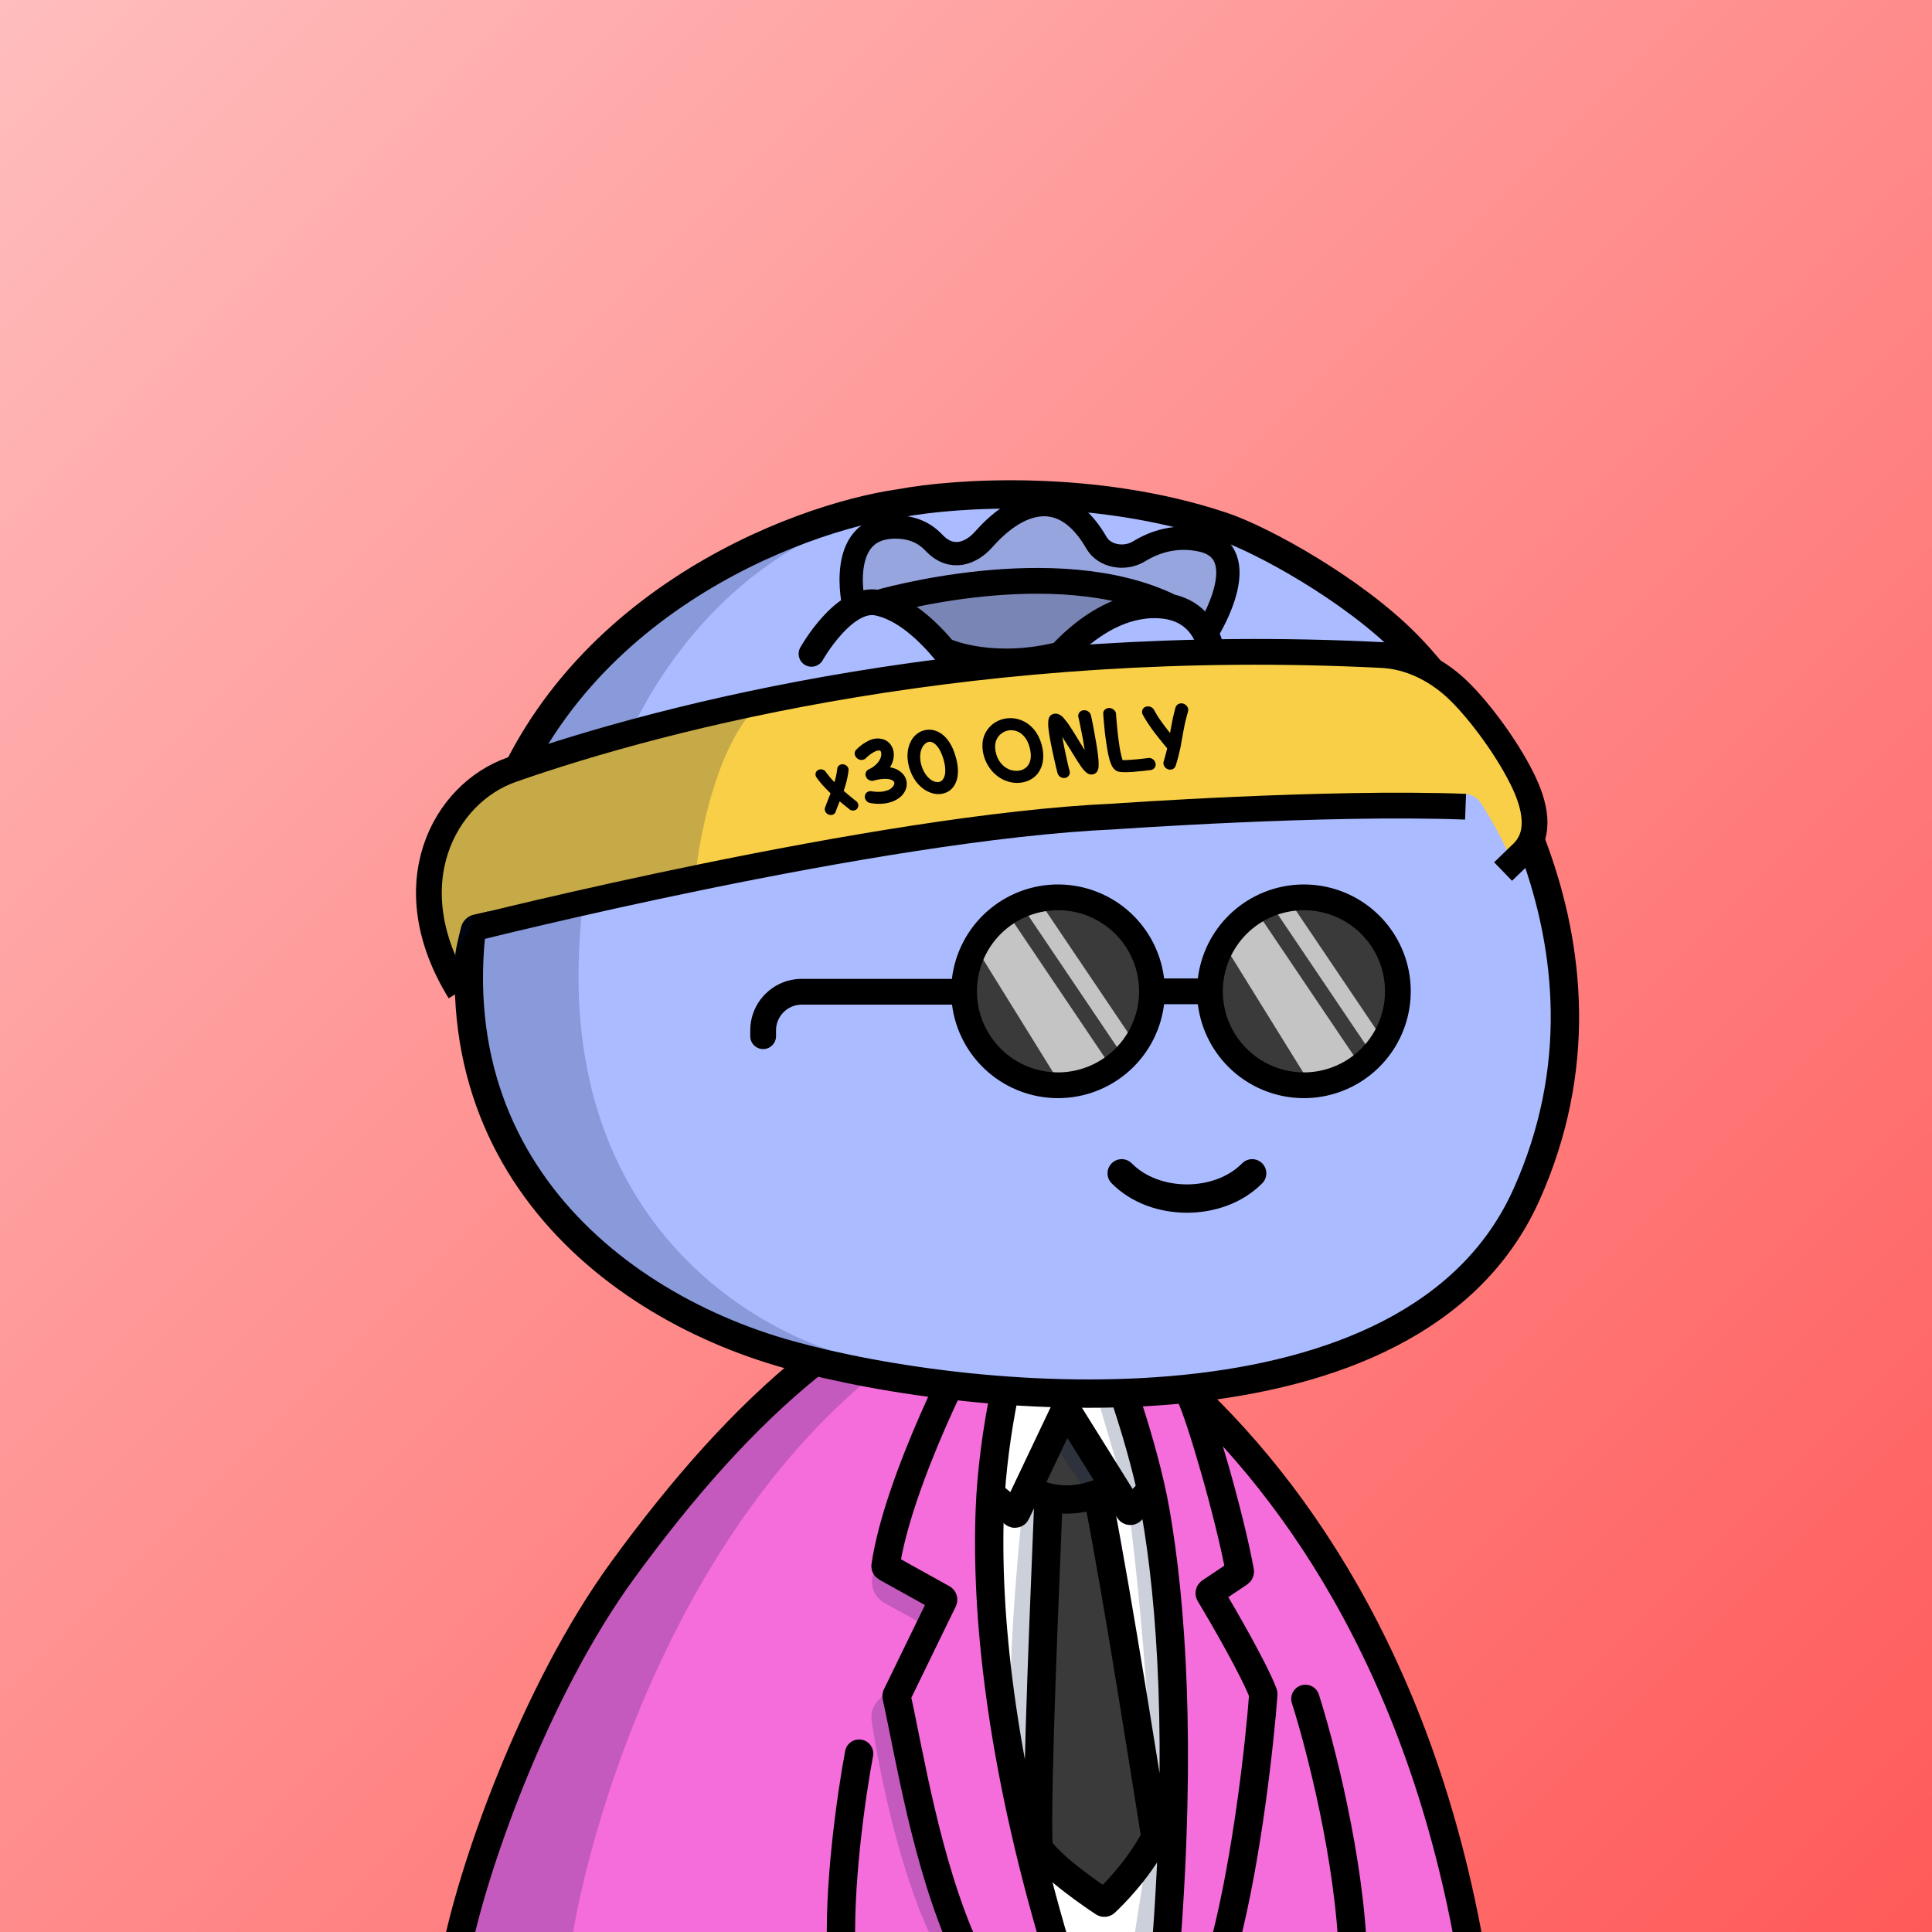 <svg
      xmlns="http://www.w3.org/2000/svg"
      preserveAspectRatio="xMidYMin meet"
      fill="none"
      viewBox="0 0 1500 1500"
    >
      <rect x="0" y="0" width="1500" height="1500" fill="#333333" stroke="none"/>
      <g>
      <path fill="url(#prefix__paint0_linear_53_30463)" d="M0 0h1500v1500H0z"/><defs><linearGradient id="prefix__paint0_linear_53_30463" x1="1500" y1="1500" x2="0" y2="0" gradientUnits="userSpaceOnUse">
<stop stop-color="#FF5A5A"/>
<stop offset="1" stop-color="#FFBDBD"/>
</linearGradient></defs>
      <g clip-path="url(#clip0_1102_43822)">
<path d="M773 1011.5C543.4 1029.9 398.667 1353.5 355 1513H1138.5C1075.7 1127 868.667 1017.83 773 1011.5Z" fill="#F56CDB"/>
<path d="M808.5 1165.5L798 1438L856 1474.5L896.5 1433L852 1163L869 1154L825 1098.5L803.5 1154L808.5 1165.5Z" fill="#3A3A3A"/>
<path d="M769 1151L789 1174L828 1096.5L879 1169.5L895.5 1162L885 1099L854 1033.5L799 1014L781 1067.5L769 1151Z" fill="white"/>
<path d="M775.5 1314.5L769 1174C770.5 1172 774.5 1168.7 778.5 1171.5C782.5 1174.3 791.5 1174.33 795.5 1174L816.5 1162L808 1273.5V1431.5L857 1479.5L894 1428L876 1306.5L851.5 1162L862.5 1158.5L870.5 1171L886 1174H895.5L912.5 1256.5V1421L906 1507L816.5 1504.5L797.5 1446.5L786 1377.5L775.5 1314.5Z" fill="white"/>
<path d="M749.5 1019.5C536 1134 457.448 1414.63 443.159 1511H353.699C350.414 1508.73 357.049 1471.27 409.87 1339.62C462.691 1207.98 569.086 1113.24 605.384 1082.33L674 1033.5L749.5 1019.5Z" fill="#001647" fill-opacity="0.2"/>
<path d="M678.896 1219.72L679 1219.5L730.5 1241.5L719.5 1262.5L686.882 1244.68C677.988 1239.82 674.474 1228.83 678.896 1219.72Z" fill="#001647" fill-opacity="0.2"/>
<path d="M681.576 1320.46L688.5 1313L743 1511H726.5C699.73 1459.32 682.982 1377.71 676.739 1335.82C675.905 1330.22 677.727 1324.6 681.576 1320.46Z" fill="#001647" fill-opacity="0.2"/>
<path d="M846.5 1163L817 1118.5L826.5 1097L862 1152L846.5 1163Z" fill="#001647" fill-opacity="0.2"/>
<path d="M785 1345C782.2 1298.6 789.5 1212.67 793.5 1175.5L796.5 1163H810C809 1225.33 807 1351.6 807 1358C807 1364.4 800 1378 796.5 1384L785 1345Z" fill="#001647" fill-opacity="0.2"/>
<path d="M893.5 1364.5C889.1 1280.9 881 1207 877.5 1180.5L892.5 1168L904.5 1211L910.5 1317L904.5 1393L893.5 1364.5Z" fill="#001647" fill-opacity="0.2"/>
<path d="M875.5 1165L852.5 1087L873.5 1082.33L892.5 1157L875.5 1165Z" fill="#001647" fill-opacity="0.2"/>
<path d="M879.5 1511L889 1450C890.869 1438 902.779 1438.33 908.5 1440L899.5 1511H879.5Z" fill="#001647" fill-opacity="0.2"/>
<path d="M768.498 1017C749.683 1045.07 696.85 1151.63 687.526 1215.84C687.466 1216.24 687.669 1216.63 688.031 1216.84L731.746 1241.13C732.21 1241.38 732.392 1241.96 732.159 1242.44L696.152 1316.43C696.053 1316.63 696.024 1316.86 696.073 1317.08C705.932 1361.02 719.01 1446.25 749.202 1513.1M796.5 1023.5C786.687 1043.22 770.839 1111.23 768.498 1172.05C765.452 1251.21 776.119 1364.72 819.727 1511.42M853.868 1035.5C862.489 1049.62 888.202 1122.63 897.08 1173.23C909.628 1244.75 917.281 1354.82 905.476 1509.42M924.5 1084C931.721 1098.4 954.398 1175.29 962.62 1220.04C962.692 1220.43 962.522 1220.82 962.191 1221.04L939.653 1236.13C939.209 1236.43 939.068 1237 939.343 1237.46C950.523 1256.04 973.65 1296.18 980.791 1314.88C980.843 1315.02 980.862 1315.15 980.852 1315.29C978.17 1351.78 968.492 1441.09 951.08 1508.28M813.981 1165.66C812.009 1218.29 804.412 1385.49 806.233 1433.98C806.24 1434.15 806.285 1434.29 806.375 1434.44C816.072 1449.96 851.746 1473.72 856.882 1477.1C857.26 1477.34 857.724 1477.3 858.055 1476.99C861.76 1473.55 883.178 1453.08 896.927 1426.79C897.026 1426.6 897.065 1426.41 897.031 1426.19C890.239 1383.92 868.036 1241.41 853 1164.5" stroke="black" stroke-width="22" stroke-linecap="round"/>
<path d="M770 1160.89L787.373 1174.98C787.876 1175.39 788.629 1175.22 788.907 1174.63L798.012 1155.46M890 1160.89L878.289 1172.75C877.835 1173.21 877.071 1173.13 876.729 1172.58L865.046 1153.86M798.012 1155.46L826.629 1095.21C826.968 1094.49 827.963 1094.43 828.381 1095.1L865.046 1153.86M798.012 1155.46C800.92 1157.74 805.655 1160.29 811.849 1162.05C821.254 1164.71 834.024 1165.56 848.868 1160.89C854.028 1159.26 859.439 1156.97 865.046 1153.86" stroke="black" stroke-width="22" stroke-linecap="round"/>
<path d="M353.5 1519.5C365.5 1454.33 414.5 1313.6 483.5 1219C530.101 1155.11 577.468 1101.29 629.141 1059.66C710.278 994.299 826.037 996.323 905.02 1064.27C1000.08 1146.05 1103.44 1290.29 1142.5 1519.5M1013.5 1319C1024.83 1354.33 1048.1 1443.9 1050.5 1519.5M667 1361.5C661.167 1392.33 650.3 1467.1 653.5 1519.5" stroke="black" stroke-width="22" stroke-linecap="round"/>
</g>
<defs>
<clipPath id="clip0_1102_43822">
<rect width="1500" height="1500" fill="white"/>
</clipPath>
</defs>
      <g clip-path="url(#clip0_497_1194)">
<path d="M379.667 654.812C432.345 471.574 618.472 401.981 699.114 390.653C740.985 382.718 849.655 375.215 949.364 408.675C980 418.956 1049.88 457.388 1091.92 499.818C1144.47 552.856 1272.97 732.052 1185.05 927.725C1097.12 1123.4 758.414 1092.29 612.749 1051.82C464.472 1010.63 314.48 881.563 379.667 654.812Z" fill="#AABBFF"/>
<path d="M449.293 747.204C454.734 531.068 585.306 432.345 649.911 410C432.292 459.565 365.296 655.455 364 747.204C377.99 984.871 584.496 1053.43 681 1058C601.498 1044.46 443.853 963.339 449.293 747.204Z" fill="#001647" fill-opacity="0.2"/>
<path d="M379.667 654.812C432.345 471.574 618.472 401.981 699.114 390.653C740.985 382.718 849.655 375.215 949.364 408.675C980 418.956 1049.88 457.388 1091.92 499.818C1144.47 552.856 1272.97 732.052 1185.05 927.725C1097.12 1123.4 758.414 1092.29 612.749 1051.82C464.472 1010.63 314.48 881.563 379.667 654.812Z" stroke="black" stroke-width="22" stroke-linecap="round"/>
</g>
<defs>
    <clipPath id="prefix__clip0_299_662"><path fill="#fff" d="M0 0h1500v1500H0z"/></clipPath>
</defs>
      <g clip-path="url(#clip0_624_3550)">
<path d="M860.753 778.254C855.989 772.147 849.895 767.208 842.935 763.81C835.975 760.413 828.332 758.647 820.587 758.647C812.842 758.647 805.198 760.413 798.238 763.81C791.278 767.208 785.184 772.147 780.42 778.254" stroke="black" stroke-width="22" stroke-miterlimit="10" stroke-linecap="round"/>
<path d="M870.881 910.959C896.594 937.099 946.448 937.099 972.168 910.959" stroke="black" stroke-width="22" stroke-miterlimit="10" stroke-linecap="round"/>
<path d="M1052.5 778.254C1047.74 772.147 1041.64 767.208 1034.68 763.81C1027.72 760.413 1020.08 758.647 1012.33 758.647C1004.59 758.647 996.946 760.413 989.985 763.81C983.025 767.208 976.931 772.147 972.167 778.254" stroke="black" stroke-width="22" stroke-miterlimit="10" stroke-linecap="round"/>
</g>
<defs>
<clipPath id="clip0_624_3550">
<rect width="1500" height="1500" fill="white"/>
</clipPath>
</defs>
      <g clip-path="url(#clip0_875_2704)">
<path d="M821.441 843.266C839.551 843.267 857.015 836.532 870.435 824.371C883.855 812.209 892.271 795.491 894.047 777.467C895.823 759.444 890.832 741.404 880.044 726.857C869.256 712.31 853.443 702.296 835.681 698.762C817.918 695.228 799.476 698.427 783.942 707.738C768.407 717.048 756.892 731.804 751.634 749.134C746.376 766.465 747.753 785.132 755.496 801.504C763.239 817.876 776.795 830.782 793.527 837.713C802.377 841.378 811.862 843.265 821.441 843.266Z" fill="#3A3A3A"/>
<path d="M757.998 736.336L780.765 706.94L865.384 832.392L825.334 845L757.998 736.336Z" fill="white" fill-opacity="0.7"/>
<rect x="795.559" y="706.672" width="13.333" height="135.981" transform="rotate(-34 795.559 706.672)" fill="white" fill-opacity="0.7"/>
<path d="M1013.38 839.717C1031.49 839.719 1048.96 832.983 1062.38 820.822C1075.8 808.66 1084.21 791.942 1085.99 773.918C1087.76 755.895 1082.77 737.855 1071.99 723.308C1061.2 708.761 1045.38 698.747 1027.62 695.213C1009.86 691.679 991.417 694.879 975.883 704.189C960.349 713.499 948.833 728.255 943.575 745.585C938.318 762.916 939.694 781.583 947.438 797.955C955.181 814.327 968.737 827.233 985.469 834.164C994.318 837.83 1003.8 839.717 1013.38 839.717Z" fill="#3A3A3A"/>
<path d="M949.935 732.788L972.703 703.392L1057.32 828.844L1017.27 841.451L949.935 732.788Z" fill="white" fill-opacity="0.7"/>
<rect x="987.496" y="703.123" width="13.333" height="135.981" transform="rotate(-34 987.496 703.123)" fill="white" fill-opacity="0.7"/>
<path d="M1012.38 842.6C1029.26 842.593 1045.62 836.734 1058.66 826.021C1071.7 815.307 1080.63 800.403 1083.91 783.846C1087.2 767.29 1084.64 750.107 1076.68 735.225C1068.71 720.343 1055.84 708.683 1040.24 702.232C1024.64 695.781 1007.29 694.938 991.139 699.847C974.99 704.755 961.042 715.112 951.673 729.152C942.304 743.192 938.093 760.046 939.758 776.843C941.423 793.64 948.861 809.339 960.804 821.267C974.49 834.934 993.043 842.607 1012.38 842.6V842.6Z" stroke="black" stroke-width="20" stroke-miterlimit="10"/>
<path d="M821.441 842.6C839.551 842.601 857.015 835.866 870.435 823.705C883.855 811.543 892.271 794.825 894.047 776.801C895.823 758.778 890.832 740.738 880.044 726.191C869.256 711.644 853.443 701.63 835.681 698.096C817.918 694.562 799.476 697.761 783.942 707.072C768.407 716.382 756.892 731.138 751.634 748.468C746.376 765.799 747.753 784.466 755.496 800.838C763.239 817.21 776.795 830.116 793.527 837.047C802.377 840.712 811.862 842.599 821.441 842.6Z" stroke="black" stroke-width="20" stroke-miterlimit="10"/>
<path d="M582.5 804.5C582.5 810.023 586.977 814.5 592.5 814.5C598.023 814.5 602.5 810.023 602.5 804.5H582.5ZM747.334 760L622.5 760L622.5 780L747.334 780L747.334 760ZM582.5 800V804.5H602.5V800H582.5ZM622.5 760C600.409 760 582.5 777.909 582.5 800H602.5C602.5 788.955 611.454 780 622.5 780L622.5 760Z" fill="black"/>
<path d="M894.387 769.666H939.501" stroke="black" stroke-width="20" stroke-miterlimit="10"/>
</g>
<defs>
<clipPath id="clip0_875_2704">
<rect width="1500" height="1500" fill="white"/>
</clipPath>
</defs>
      <g clip-path="url(#prefix__clip0_53_30392)"><path d="M661.719 466.274s.681-50.314 11.212-50.049c10.53.266 30.241-4.165 30.241-4.165l31.002 15.989 25.638-5.424 28.99-24.747 27.071-1.791 27.883 14.121 15.446 18.681 23.411.145 50.96-13.954 24.276 23.68-19.232 52.574-44.507-21.369-17.617-6.041-23.175-7.036-28.05-1.943-32.388-.112-55.638 3.68-50.45 8.949-25.073-1.188z" fill="#97A5DE"/><path d="M718.506 479.214s19.322 40.453 64.014 34.31c44.692-6.143 83.522-32.583 83.522-32.583l10.406-17.065-81.463-14.775-84.096 14.041s-8.664 11.898 7.617 16.072z" fill="#7985B4"/><path d="M662.843 469.488s-13.534-58.554 30.087-60.287c15.493-.614 25.434 4.992 32.226 12.21 13.894 14.755 29.392 7.707 38.346-2.386 11.842-13.391 27.482-26.021 44.854-27.17 20.226-1.338 34.215 14.393 42.889 29.474 6.094 10.621 21.799 13.651 33.204 6.683 11.953-7.315 28.35-12.9 48.081-8.683 42.964 9.245 6.064 69.091 6.064 69.091" stroke="#000" stroke-width="18.1" stroke-miterlimit="10" stroke-linecap="round"/><path d="M630.048 507.636s25.276-45.068 51.452-39.634c40.502 8.395 74.399 69.733 74.399 69.733M800.818 537.27s38.761-65.501 93.251-67.301c54.49-1.801 48.429 57.93 48.429 57.93M682 468s137.209-40.275 226.409 2.982M736.796 506.5s35.104 14.655 86.489 1.675" stroke="#000" stroke-width="20" stroke-miterlimit="10" stroke-linecap="round"/><path d="M351.4 750.771c1.45-8.17 3.76-20 6.67-31.13a13.136 13.136 0 019.81-9.48l13.84-3.16a4.275 4.275 0 012.33.11l14.27 4.69c.745.25 1.545.288 2.31.11l115.08-25.85h.23l277.24-47.09h.39l209.23-16.47 118.94-6.24h14.49a16.295 16.295 0 0113.74 7.56 339.734 339.734 0 0121.14 38.49c.31.658.77 1.23 1.36 1.662.58.431 1.27.71 1.99.809.72.1 1.45.017 2.13-.24.68-.257 1.29-.68 1.76-1.231l13.59-15.75a4.384 4.384 0 001.06-2.85l-5.42-29.45c0-.618-.13-1.229-.39-1.79-2.71-6-28.15-36.5-24-40 .93-.8-17.57-32.49-24.61-39.71-7.04-7.22-27.4-11.36-33.18-15.1-5.78-3.74-13.77-8.69-29.57-10.2-15.8-1.51-48.68-2.29-62.62-1.94-13.42.34-64-1.57-67.72-1.71H945l-162 10.19a4.14 4.14 0 00-.52.06l-125.3 23.27-94.3 15.07a4.78 4.78 0 00-.53.12l-95.73 27.73c-.14 0-.28.09-.41.15l-83 22.6c-.19.08-2.92 12.07-3.11 12.17l-36.86 21.51a4.413 4.413 0 00-1.84 2.1c-1.72 4.2-6.89 16.83-7.88 19.84-1.18 3.62.06 15.86 0 17.9a151.534 151.534 0 01-2.43 18.35c-1.51 7.64-2.64 17.18 0 22.1 2.64 4.92 5.44 17.14 8.84 26.76a49.484 49.484 0 003.34 7.37 4.361 4.361 0 008.13-1.33z" fill="#F8CF47"/><path d="M583 553.5c-28 33.2-40.333 98.167-43 126.5-50.667 9.5-154.4 29.1-164 31.5-9.6 2.4-20.333 26.333-24.5 38l-14-31L330 669c2.667-7 13.8-27.1 37-51.5s93-41.167 125-46.5l91-17.5z" fill="#001647" fill-opacity=".2"/><path d="M664.723 621.964a4.421 4.421 0 011.632 2.886 3.994 3.994 0 01-.836 3.019l-.069.071a4.322 4.322 0 01-2.243 1.268 4.6 4.6 0 01-2.002-.048 4.284 4.284 0 01-1.881-.96l-.428-.381-4.01-3.236c-1.016-.788-1.964-1.598-2.941-2.418-.096.232-.181.454-.276.666-.495 1.181-.95 2.391-1.454 3.622a55.426 55.426 0 00-1.352 3.689 3.77 3.77 0 01-2.947 2.533 4.237 4.237 0 01-2.576-.275 4.394 4.394 0 01-2.497-2.197 3.996 3.996 0 01-.278-3.195c.512-1.331.945-2.611 1.467-3.892.523-1.282.947-2.531 1.441-3.762a30.47 30.47 0 00.817-2.018c.18-.473.37-.958.54-1.431a124.678 124.678 0 01-5.439-5.566 68.723 68.723 0 01-5.393-6.667 4.09 4.09 0 01-.719-1.501 4.054 4.054 0 01-.058-1.663 3.686 3.686 0 011.825-2.59 4.54 4.54 0 013.321-.47c1.17.25 2.196.945 2.862 1.939a65.875 65.875 0 003.732 4.752 69.181 69.181 0 002.907 3.149 85.767 85.767 0 001.092-4.154 52.819 52.819 0 001.076-6.334 3.817 3.817 0 011.633-2.695 4.176 4.176 0 013.298-.63c1.16.175 2.21.786 2.936 1.708a3.873 3.873 0 01.878 3.162 66.55 66.55 0 01-1.637 8.676 98.98 98.98 0 01-2.102 6.987 243.8 243.8 0 004.238 3.601l4.977 4.075.466.28zM688.412 623.561a31.506 31.506 0 01-3.571.425c-3.048.219-6.11.045-9.113-.516a5.001 5.001 0 01-3.191-1.893 4.712 4.712 0 01-1.074-3.448 4.156 4.156 0 011.736-3.038 4.596 4.596 0 011.715-.748 4.584 4.584 0 011.87.002c2.124.355 4.279.487 6.43.394a18.355 18.355 0 005.44-1.026 8.591 8.591 0 005.12-3.789c.249-.436.435-.904.551-1.392a1.993 1.993 0 00-.5-1.87c-.678-.856-2.031-1.457-4.039-1.785a23.13 23.13 0 00-4.323-.108c-2.363.182-4.7.61-6.974 1.278a5.116 5.116 0 01-3.518-.305 5 5 0 01-2.534-2.557 4.078 4.078 0 01-.242-3.356 4.407 4.407 0 012.298-2.499 21.259 21.259 0 004.552-2.797 16.711 16.711 0 003.091-3.267 12.156 12.156 0 001.709-3.337 7.731 7.731 0 00.355-3.088 3.234 3.234 0 00-.296-1.234 1.678 1.678 0 00-.739-.864 4.009 4.009 0 00-1.131-.056 6.6 6.6 0 00-1.991.472 26.291 26.291 0 00-3.144 1.717 28.674 28.674 0 00-4.651 3.78 4.616 4.616 0 01-3.432 1.353 4.938 4.938 0 01-3.521-1.446 4.781 4.781 0 01-1.681-3.335 3.842 3.842 0 011.281-3.248 33.889 33.889 0 0110.814-7.481 15.16 15.16 0 016.237-1.133 15.58 15.58 0 014.369.838 11.302 11.302 0 015.257 4.059 13.345 13.345 0 012.338 6.482 16.99 16.99 0 01-.551 5.593 20.545 20.545 0 01-2.365 5.441 17.252 17.252 0 016.509 2.253 15.612 15.612 0 013.645 3.053 11.482 11.482 0 012.822 6.632 12.059 12.059 0 01-1.68 7.107 14.24 14.24 0 01-3.995 4.526 21.59 21.59 0 01-5.845 3.125c-.645.213-1.301.417-1.987.612-.686.195-1.333.338-2.051.474zM731.08 616.333a16.846 16.846 0 01-7.544-.58 21.899 21.899 0 01-7.334-3.846 27.268 27.268 0 01-6.145-6.801 35.185 35.185 0 01-4.082-8.985 38.264 38.264 0 01-1.233-6.245 26.68 26.68 0 01.003-5.992 22.92 22.92 0 011.149-5.245 24.165 24.165 0 012.163-4.607 17.008 17.008 0 014.738-4.872 15.116 15.116 0 016.15-2.421c2.411-.391 4.881-.2 7.203.557a18.664 18.664 0 016.726 3.979c4.079 3.701 7.123 9.157 9.129 16.37a42.15 42.15 0 011.58 7.968 31.13 31.13 0 01-.037 6.292 19.459 19.459 0 01-1.109 4.765 19.776 19.776 0 01-1.649 3.375 13.442 13.442 0 01-4.161 4.2 14.414 14.414 0 01-5.547 2.088zm-9.859-40.38a5.627 5.627 0 00-2.477 1.133 9.866 9.866 0 00-2.181 2.327 14.727 14.727 0 00-2.08 6.625c-.193 2.761.12 5.534.924 8.182a24.418 24.418 0 002.69 6.085 18.204 18.204 0 003.876 4.478 10.882 10.882 0 003.513 2.006 7.065 7.065 0 003.328.35 4.945 4.945 0 003.549-2.456 8.228 8.228 0 00.87-1.859c.327-.975.528-1.987.597-3.013.101-1.453.07-2.912-.093-4.359a36.91 36.91 0 00-4.41-13.62 19.292 19.292 0 00-3.084-3.935c-1.779-1.529-3.457-2.171-5.032-1.924l.01-.02zM792.61 607.657a23.77 23.77 0 01-8.714-.535 26.613 26.613 0 01-8.453-3.822 28.457 28.457 0 01-6.998-6.913 29.982 29.982 0 01-4.628-9.754 28.315 28.315 0 01-.851-10.884 21 21 0 013.432-8.895 21.518 21.518 0 016.531-6.14 21.79 21.79 0 018.649-2.954 22.785 22.785 0 018.765.574 24.214 24.214 0 017.953 3.832 25.466 25.466 0 016.686 7.32 33.684 33.684 0 014.052 9.916c.572 2.286.89 4.627.948 6.982a27.455 27.455 0 01-.499 5.692 19.886 19.886 0 01-1.417 4.431 22.416 22.416 0 01-1.82 3.279 17.585 17.585 0 01-5.889 5.316 21.002 21.002 0 01-7.747 2.555zm-9.004-40.628a12.558 12.558 0 00-8.78 5.278 12.294 12.294 0 00-2.1 5.695 18.997 18.997 0 00.606 6.889 19.368 19.368 0 002.877 6.44 17.768 17.768 0 004.294 4.36 14.823 14.823 0 005.05 2.324c1.677.433 3.419.555 5.139.361a10.44 10.44 0 007.484-4.16c2.28-3.289 2.746-7.73 1.357-13.332a22.7 22.7 0 00-2.808-6.942 16.473 16.473 0 00-3.954-4.407 12.56 12.56 0 00-4.547-2.164 13.182 13.182 0 00-4.618-.342zM826.58 604.007a5 5 0 01-3.491-.926 5.173 5.173 0 01-2.063-2.957c-.001-.05-.153-.647-.458-1.811-.305-1.164-.658-2.696-1.098-4.598-.44-1.901-.936-4.051-1.467-6.46-.532-2.409-1.104-4.868-1.558-7.398a173.038 173.038 0 01-1.542-8.09 116.338 116.338 0 01-.893-6.262 29.553 29.553 0 01-.119-5.619c.07-.923.277-1.831.613-2.693a4.396 4.396 0 011.952-2.292 7.914 7.914 0 011.984-.753 6.002 6.002 0 012.513.107 8.5 8.5 0 012.119.875c.58.336 1.122.733 1.616 1.186.429.421.756.744.951.98l1.786 2.153a50.395 50.395 0 012.141 2.855 199.01 199.01 0 014.291 6.601c1.522 2.438 3.025 4.937 4.537 7.375l1.937 3.14c.643 1.036 1.244 2.034 1.824 2.962a82.946 82.946 0 00-.622-3.848c-.26-1.415-.514-2.99-.759-4.635a312.084 312.084 0 00-1.245-6.375c-.424-2.051-.803-3.884-1.117-5.478a97.993 97.993 0 00-.821-3.833 92.03 92.03 0 01-.352-1.503 3.988 3.988 0 01.708-3.416 4.406 4.406 0 013.172-1.827 5.21 5.21 0 013.76.92 5 5 0 012.147 3.135c.506 2.19.919 4.182 1.267 5.975.348 1.793.741 3.835 1.13 6.107.388 2.272.858 4.623 1.29 7.064 1.009 5.754 1.678 10.437 2.008 14.051a35.83 35.83 0 01.15 7.068 6.81 6.81 0 01-1.48 3.773 5.193 5.193 0 01-4.034 1.745 5.522 5.522 0 01-3.455-1.176 20.119 20.119 0 01-2.47-2.289 44.516 44.516 0 01-3.389-4.639 169.452 169.452 0 01-3.786-5.921c-1.358-2.221-2.755-4.462-4.217-6.852l-2.658-4.144a315.386 315.386 0 00-2.608-4.126c.423 2.492 1.019 5.6 1.768 9.325.474 2.243.93 4.388 1.367 6.432.437 2.045.838 3.853 1.205 5.426.367 1.572.804 3.33 1.312 5.273a3.996 3.996 0 01-.586 3.493 4.47 4.47 0 01-1.32 1.275 4.466 4.466 0 01-1.72.64l-.22-.015zM880.291 599.246c-1.998.143-3.616.227-4.996.256-1.379.029-2.429.052-3.28 0-.852-.052-1.522-.078-2.004-.138l-1.003-.139a6.702 6.702 0 01-1.853-.58 7.191 7.191 0 01-2.195-1.654 10.162 10.162 0 01-1.775-2.553 21.538 21.538 0 01-1.053-2.498 37.368 37.368 0 01-.948-3.171 59.72 59.72 0 01-1.364-6.302c-.41-2.392-.821-5.081-1.231-8.066a133.261 133.261 0 01-.915-7.282 939.26 939.26 0 01-.604-6.339c-.17-1.867-.302-3.374-.377-4.563-.076-1.189-.129-1.818-.151-1.917a3.844 3.844 0 011.212-3.237 4.814 4.814 0 013.461-1.373 5.409 5.409 0 013.632 1.463 4.629 4.629 0 011.64 3.296s.012.54.102 1.488.157 2.197.3 3.765c.143 1.567.302 3.384.495 5.43.194 2.047.418 4.152.685 6.327.321 2.594.638 4.948.95 7.062a86.788 86.788 0 001.01 5.679 88.98 88.98 0 00.921 3.802c.261.954.466 1.66.646 2.127 1.383.049 2.768.019 4.149-.089 1.648-.104 3.395-.232 5.213-.38 1.817-.149 3.633-.337 5.45-.536 1.816-.199 3.482-.384 4.988-.586a4.92 4.92 0 013.661.923 5.128 5.128 0 012.067 3.136 4.01 4.01 0 01-.677 3.466 4.282 4.282 0 01-2.963 1.793l-.888.099-2.115.245-2.993.353a86.841 86.841 0 01-3.594.317c-.678.094-1.317.168-1.906.21l-1.697.166zM918.796 546.334a5.656 5.656 0 013.052 2.436 4.428 4.428 0 01.536 3.579c-.576 2.063-1.085 4.024-1.548 5.784a90.86 90.86 0 00-1.181 5.116 275.773 275.773 0 00-.902 4.631c-.269 1.466-.539 2.912-.788 4.337-.325 1.668-.63 3.324-.894 5.02-.264 1.696-.638 3.395-1.04 5.184a177.654 177.654 0 01-1.38 5.68 123.936 123.936 0 01-1.865 6.391 4.241 4.241 0 01-1.495 2.152 4.287 4.287 0 01-2.471.903 4.618 4.618 0 01-2.007-.317 5.151 5.151 0 01-2.913-2.459 4.555 4.555 0 01-.417-3.612 266.98 266.98 0 001.536-5.404c.455-1.67.85-3.279 1.178-4.796a155.624 155.624 0 01-4.476-5.416c-1.663-2.035-3.36-4.21-5.139-6.503-1.779-2.292-3.409-4.648-5.031-7.075-1.622-2.426-3.031-4.746-4.249-7.001a4.42 4.42 0 01-.387-3.613 4.124 4.124 0 012.456-2.572 5.354 5.354 0 013.821.009 5.271 5.271 0 012.915 2.548 77.3 77.3 0 005.631 8.983 199.348 199.348 0 006.678 8.79c.5-2.841 1.047-5.813 1.661-8.937.614-3.124 1.468-6.733 2.6-10.868a4.317 4.317 0 012.313-2.709 5 5 0 013.806-.261z" fill="#000"/><path d="M1167 676.66l15-14.51c15.36-14.83 9.49-37.91 0-57.06-13.24-26.85-36.46-57.08-52.15-71.35-15.69-14.27-35.56-24.09-56.77-25.16-310.93-15.72-555.58 46.89-676 89.09-51.8 18.15-91.49 89-40.2 172.16" stroke="#000" stroke-width="20"/><path d="M367.76 720.799S680.27 642 865.21 633.9c0 0 164.52-11.68 272.65-7.57" stroke="#000" stroke-width="20"/></g><defs><clipPath id="prefix__clip0_53_30392"><path fill="#fff" d="M0 0h1500v1500H0z"/></clipPath></defs>
      
    </g>
    </svg>
